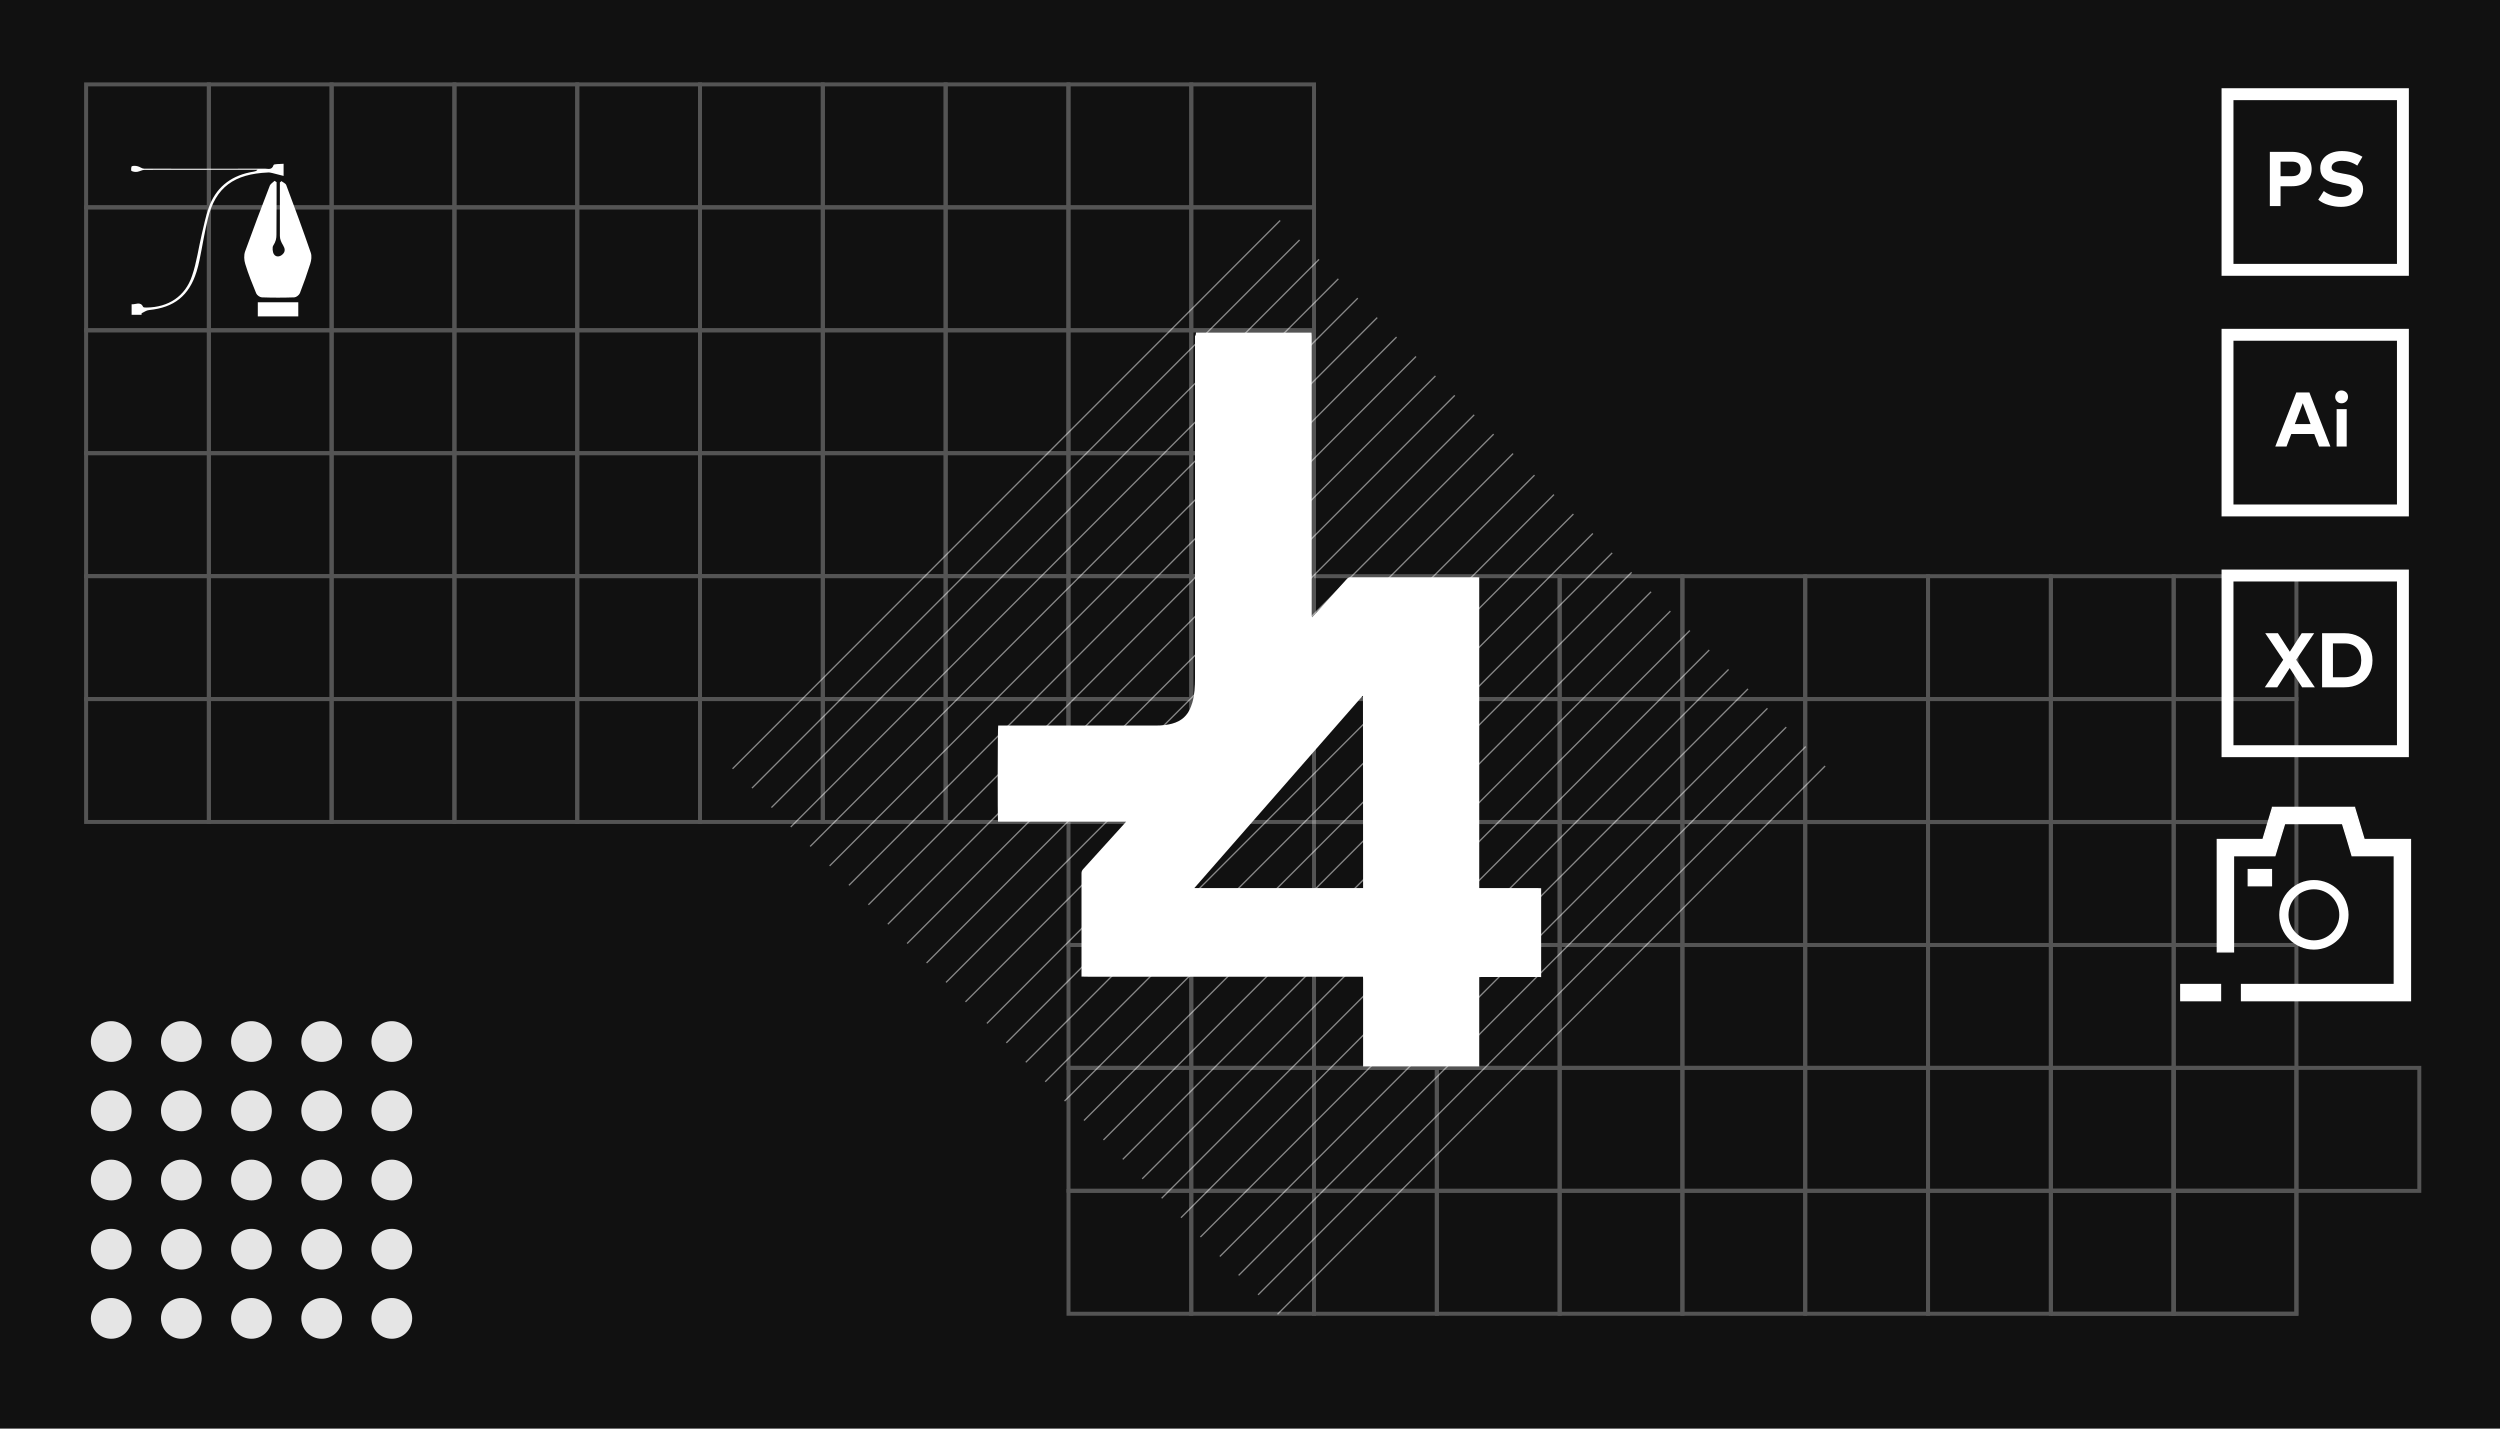 <?xml version="1.0" encoding="utf-8"?>
<!-- Generator: Adobe Illustrator 25.2.0, SVG Export Plug-In . SVG Version: 6.00 Build 0)  -->
<svg version="1.1" id="Layer_1" xmlns="http://www.w3.org/2000/svg" xmlns:xlink="http://www.w3.org/1999/xlink" x="0px" y="0px"
	 viewBox="0 0 1890 1080" style="enable-background:new 0 0 1890 1080;" xml:space="preserve">
<style type="text/css">
	.st0{fill:#111111;}
	.st1{opacity:0.3;}
	.st2{fill:none;stroke:#F2F2F2;stroke-width:3;stroke-miterlimit:10;}
	.st3{fill:none;stroke:#FFFFFF;stroke-width:9;stroke-miterlimit:10;}
	.st4{enable-background:new    ;}
	.st5{fill:#FFFFFF;}
	.st6{fill:#E5E5E5;}
	.st7{opacity:0.5;}
	.st8{fill:none;stroke:#FFFFFF;stroke-miterlimit:10;}
	.st9{fill:#FFFFFF;stroke:#FFFFFF;stroke-miterlimit:10;}
	.st10{fill:none;stroke:#FFFFFF;stroke-width:7;stroke-miterlimit:10;}
</style>
<g>
	<rect class="st0" width="1890" height="1080"/>
	<g class="st1">
		<g>
			<rect x="65.1" y="63.8" class="st2" width="92.8" height="92.9"/>
			<rect x="157.9" y="63.8" class="st2" width="92.8" height="92.9"/>
			<rect x="250.7" y="63.8" class="st2" width="92.8" height="92.9"/>
			<rect x="343.6" y="63.8" class="st2" width="92.8" height="92.9"/>
			<rect x="436.4" y="63.8" class="st2" width="92.8" height="92.9"/>
			<rect x="529.2" y="63.8" class="st2" width="92.8" height="92.9"/>
			<rect x="622.1" y="63.8" class="st2" width="92.8" height="92.9"/>
			<rect x="714.9" y="63.8" class="st2" width="92.8" height="92.9"/>
			<rect x="807.8" y="63.8" class="st2" width="92.8" height="92.9"/>
			<rect x="900.6" y="63.8" class="st2" width="92.8" height="92.9"/>
		</g>
		<g>
			<rect x="65.1" y="156.8" class="st2" width="92.8" height="92.9"/>
			<rect x="157.9" y="156.8" class="st2" width="92.8" height="92.9"/>
			<rect x="250.7" y="156.8" class="st2" width="92.8" height="92.9"/>
			<rect x="343.6" y="156.8" class="st2" width="92.8" height="92.9"/>
			<rect x="436.4" y="156.8" class="st2" width="92.8" height="92.9"/>
			<rect x="529.2" y="156.8" class="st2" width="92.8" height="92.9"/>
			<rect x="622.1" y="156.8" class="st2" width="92.8" height="92.9"/>
			<rect x="714.9" y="156.8" class="st2" width="92.8" height="92.9"/>
			<rect x="807.8" y="156.8" class="st2" width="92.8" height="92.9"/>
			<rect x="900.6" y="156.8" class="st2" width="92.8" height="92.9"/>
		</g>
		<g>
			<rect x="65.1" y="249.7" class="st2" width="92.8" height="92.9"/>
			<rect x="157.9" y="249.7" class="st2" width="92.8" height="92.9"/>
			<rect x="250.7" y="249.7" class="st2" width="92.8" height="92.9"/>
			<rect x="343.6" y="249.7" class="st2" width="92.8" height="92.9"/>
			<rect x="436.4" y="249.7" class="st2" width="92.8" height="92.9"/>
			<rect x="529.2" y="249.7" class="st2" width="92.8" height="92.9"/>
			<rect x="622.1" y="249.7" class="st2" width="92.8" height="92.9"/>
			<rect x="714.9" y="249.7" class="st2" width="92.8" height="92.9"/>
			<rect x="807.8" y="249.7" class="st2" width="92.8" height="92.9"/>
			<rect x="900.6" y="249.7" class="st2" width="92.8" height="92.9"/>
		</g>
		<g>
			<rect x="65.1" y="342.6" class="st2" width="92.8" height="92.9"/>
			<rect x="157.9" y="342.6" class="st2" width="92.8" height="92.9"/>
			<rect x="250.7" y="342.6" class="st2" width="92.8" height="92.9"/>
			<rect x="343.6" y="342.6" class="st2" width="92.8" height="92.9"/>
			<rect x="436.4" y="342.6" class="st2" width="92.8" height="92.9"/>
			<rect x="529.2" y="342.6" class="st2" width="92.8" height="92.9"/>
			<rect x="622.1" y="342.6" class="st2" width="92.8" height="92.9"/>
			<rect x="714.9" y="342.6" class="st2" width="92.8" height="92.9"/>
			<rect x="807.8" y="342.6" class="st2" width="92.8" height="92.9"/>
			<rect x="900.6" y="342.6" class="st2" width="92.8" height="92.9"/>
		</g>
		<g>
			<rect x="65.1" y="435.6" class="st2" width="92.8" height="92.9"/>
			<rect x="157.9" y="435.6" class="st2" width="92.8" height="92.9"/>
			<rect x="250.7" y="435.6" class="st2" width="92.8" height="92.9"/>
			<rect x="343.6" y="435.6" class="st2" width="92.8" height="92.9"/>
			<rect x="436.4" y="435.6" class="st2" width="92.8" height="92.9"/>
			<rect x="529.2" y="435.6" class="st2" width="92.8" height="92.9"/>
			<rect x="622.1" y="435.6" class="st2" width="92.8" height="92.9"/>
			<rect x="714.9" y="435.6" class="st2" width="92.8" height="92.9"/>
			<rect x="807.8" y="435.6" class="st2" width="92.8" height="92.9"/>
			<rect x="900.6" y="435.6" class="st2" width="92.8" height="92.9"/>
		</g>
		<g>
			<rect x="65.1" y="528.5" class="st2" width="92.8" height="92.9"/>
			<rect x="157.9" y="528.5" class="st2" width="92.8" height="92.9"/>
			<rect x="250.7" y="528.5" class="st2" width="92.8" height="92.9"/>
			<rect x="343.6" y="528.5" class="st2" width="92.8" height="92.9"/>
			<rect x="436.4" y="528.5" class="st2" width="92.8" height="92.9"/>
			<rect x="529.2" y="528.5" class="st2" width="92.8" height="92.9"/>
			<rect x="622.1" y="528.5" class="st2" width="92.8" height="92.9"/>
			<rect x="714.9" y="528.5" class="st2" width="92.8" height="92.9"/>
			<rect x="807.8" y="528.5" class="st2" width="92.8" height="92.9"/>
			<rect x="900.6" y="528.5" class="st2" width="92.8" height="92.9"/>
		</g>
	</g>
	<g class="st1">
		<g>
			<polyline class="st2" points="993.4,435.6 1086.3,435.6 1086.3,528.5 993.4,528.5 			"/>
			<polyline class="st2" points="1736.1,807.3 1829,807.3 1829,900.3 1736.1,900.3 			"/>
			<rect x="1086.3" y="435.6" class="st2" width="92.8" height="92.9"/>
			<rect x="1179.1" y="435.6" class="st2" width="92.8" height="92.9"/>
			<rect x="1271.9" y="435.6" class="st2" width="92.8" height="92.9"/>
			<rect x="1364.8" y="435.6" class="st2" width="92.8" height="92.9"/>
			<rect x="1457.6" y="435.6" class="st2" width="92.8" height="92.9"/>
			<rect x="1550.5" y="435.6" class="st2" width="92.8" height="92.9"/>
			<rect x="1643.3" y="435.6" class="st2" width="92.8" height="92.9"/>
		</g>
		<g>
			<polyline class="st2" points="1643.3,807.3 1643.3,900.3 1550.5,900.3 1550.5,807.3 			"/>
			<polyline class="st2" points="1736.1,807.3 1736.1,900.3 1643.3,900.3 1643.3,807.3 			"/>
			<polyline class="st2" points="1550.5,900.3 1643.3,900.3 1643.3,993.2 1550.5,993.2 			"/>
			<polyline class="st2" points="1736.1,900.3 1736.1,993.2 1643.3,993.2 1643.3,900.3 			"/>
			<polyline class="st2" points="993.4,528.5 1086.3,528.5 1086.3,621.5 993.4,621.5 			"/>
			<rect x="1086.3" y="528.5" class="st2" width="92.8" height="92.9"/>
			<rect x="1179.1" y="528.5" class="st2" width="92.8" height="92.9"/>
			<rect x="1271.9" y="528.5" class="st2" width="92.8" height="92.9"/>
			<rect x="1364.8" y="528.5" class="st2" width="92.8" height="92.9"/>
			<rect x="1457.6" y="528.5" class="st2" width="92.8" height="92.9"/>
			<rect x="1550.5" y="528.5" class="st2" width="92.8" height="92.9"/>
			<rect x="1643.3" y="528.5" class="st2" width="92.8" height="92.9"/>
		</g>
		<g>
			<polyline class="st2" points="900.6,621.5 900.6,714.4 807.8,714.4 807.8,621.5 			"/>
			<rect x="993.4" y="621.5" class="st2" width="92.8" height="92.9"/>
			<rect x="1086.3" y="621.5" class="st2" width="92.8" height="92.9"/>
			<rect x="1179.1" y="621.5" class="st2" width="92.8" height="92.9"/>
			<rect x="1271.9" y="621.5" class="st2" width="92.8" height="92.9"/>
			<rect x="1364.8" y="621.5" class="st2" width="92.8" height="92.9"/>
			<rect x="1457.6" y="621.5" class="st2" width="92.8" height="92.9"/>
			<rect x="1550.5" y="621.5" class="st2" width="92.8" height="92.9"/>
			<rect x="1643.3" y="621.5" class="st2" width="92.8" height="92.9"/>
		</g>
		<g>
			<rect x="807.8" y="714.4" class="st2" width="92.8" height="92.9"/>
			<rect x="900.6" y="714.4" class="st2" width="92.8" height="92.9"/>
			<rect x="993.4" y="714.4" class="st2" width="92.8" height="92.9"/>
			<rect x="1086.3" y="714.4" class="st2" width="92.8" height="92.9"/>
			<rect x="1179.1" y="714.4" class="st2" width="92.8" height="92.9"/>
			<rect x="1271.9" y="714.4" class="st2" width="92.8" height="92.9"/>
			<rect x="1364.8" y="714.4" class="st2" width="92.8" height="92.9"/>
			<rect x="1457.6" y="714.4" class="st2" width="92.8" height="92.9"/>
			<rect x="1550.5" y="714.4" class="st2" width="92.8" height="92.9"/>
			<rect x="1643.3" y="714.4" class="st2" width="92.8" height="92.9"/>
		</g>
		<g>
			<rect x="807.8" y="807.3" class="st2" width="92.8" height="92.9"/>
			<rect x="900.6" y="807.3" class="st2" width="92.8" height="92.9"/>
			<rect x="993.4" y="807.3" class="st2" width="92.8" height="92.9"/>
			<rect x="1086.3" y="807.3" class="st2" width="92.8" height="92.9"/>
			<rect x="1179.1" y="807.3" class="st2" width="92.8" height="92.9"/>
			<rect x="1271.9" y="807.3" class="st2" width="92.8" height="92.9"/>
			<rect x="1364.8" y="807.3" class="st2" width="92.8" height="92.9"/>
			<rect x="1457.6" y="807.3" class="st2" width="92.8" height="92.9"/>
			<rect x="1550.5" y="807.3" class="st2" width="92.8" height="92.9"/>
			<rect x="1643.3" y="807.3" class="st2" width="92.8" height="92.9"/>
		</g>
		<g>
			<rect x="807.8" y="900.3" class="st2" width="92.8" height="92.9"/>
			<rect x="900.6" y="900.3" class="st2" width="92.8" height="92.9"/>
			<rect x="993.4" y="900.3" class="st2" width="92.8" height="92.9"/>
			<rect x="1086.3" y="900.3" class="st2" width="92.8" height="92.9"/>
			<rect x="1179.1" y="900.3" class="st2" width="92.8" height="92.9"/>
			<rect x="1271.9" y="900.3" class="st2" width="92.8" height="92.9"/>
			<rect x="1364.8" y="900.3" class="st2" width="92.8" height="92.9"/>
			<rect x="1457.6" y="900.3" class="st2" width="92.8" height="92.9"/>
			<rect x="1550.5" y="900.3" class="st2" width="92.8" height="92.9"/>
			<rect x="1643.3" y="900.3" class="st2" width="92.8" height="92.9"/>
		</g>
	</g>
	<g>
		<rect x="1684" y="71.2" class="st3" width="132.6" height="132.8"/>
		<g class="st4">
			<path class="st5" d="M1716,114.8h16.6c4.8,0,8.5,1.2,11.1,3.5c2.6,2.3,3.9,5.5,3.9,9.5c0,4-1.3,7.2-3.9,9.5
				c-2.6,2.3-6.2,3.5-11,3.5h-8.6v15h-8.1V114.8z M1739.2,127.7c0-3.7-2.2-5.5-6.7-5.5h-8.4v11h8.4
				C1737,133.2,1739.2,131.4,1739.2,127.7z"/>
			<path class="st5" d="M1770.6,121.6c-2.3,0-4.2,0.4-5.7,1.3c-1.4,0.9-2.2,2.1-2.2,3.6c0,1.4,0.7,2.4,2.1,3
				c1.4,0.7,3.5,1.2,6.4,1.7l2.3,0.4c8.7,1.4,13,5.3,13,11.4c0,2.9-0.8,5.3-2.3,7.4c-1.5,2-3.5,3.5-6.1,4.5c-2.5,1-5.3,1.5-8.3,1.5
				c-3.2,0-6.3-0.5-9.4-1.4c-3.1-0.9-5.7-2.3-7.8-4l4.2-6.6c1.6,1.3,3.5,2.3,5.8,3.2c2.3,0.8,4.7,1.3,7.2,1.3c2.3,0,4.3-0.4,5.8-1.3
				c1.5-0.9,2.3-2.1,2.3-3.6c0-1.3-0.7-2.3-2-3c-1.4-0.7-3.6-1.3-6.7-1.8l-2.6-0.4c-8.3-1.3-12.5-5.2-12.5-11.7c0-2.7,0.7-5.1,2.2-7
				c1.5-2,3.5-3.4,5.9-4.4c2.5-1,5.2-1.5,8.1-1.5c2.9,0,5.6,0.3,8.1,1c2.5,0.7,5,1.8,7.6,3.3l-3.9,6.7
				C1778.6,122.8,1774.7,121.6,1770.6,121.6z"/>
		</g>
	</g>
	<g>
		<rect x="1684" y="253.1" class="st3" width="132.6" height="132.8"/>
		<g class="st4">
			<path class="st5" d="M1753.2,337.6l-3.6-9.5h-17.4l-3.6,9.5h-8.5l15.9-40.9h9.9l15.9,40.9H1753.2z M1746.8,320.6l-5.9-15.8
				l-6,15.8H1746.8z"/>
			<path class="st5" d="M1773.7,296.6c1,1,1.4,2.1,1.4,3.5c0,1.4-0.5,2.5-1.4,3.4c-1,0.9-2.1,1.4-3.5,1.4s-2.5-0.5-3.4-1.4
				c-0.9-0.9-1.4-2.1-1.4-3.4c0-1.4,0.5-2.5,1.4-3.5c0.9-1,2.1-1.4,3.4-1.4S1772.7,295.7,1773.7,296.6z M1766.5,337.6v-28.3h7.6
				v28.3H1766.5z"/>
		</g>
	</g>
	<g>
		<rect x="1684" y="435.1" class="st3" width="132.6" height="132.8"/>
		<g class="st4">
			<path class="st5" d="M1750,519.6h-9.6L1731,505l-9.4,14.6h-9.4l13.9-20.8l-13.6-20.1h9.6l9,14l9-14h9.4l-13.6,20.1L1750,519.6z"
				/>
			<path class="st5" d="M1783.4,481.3c3.2,1.7,5.7,4.1,7.5,7.2c1.8,3.1,2.7,6.7,2.7,10.7c0,4-0.9,7.6-2.7,10.7
				c-1.8,3.1-4.3,5.5-7.5,7.2s-6.9,2.5-11.1,2.5h-16.8v-40.9h16.8C1776.5,478.7,1780.2,479.6,1783.4,481.3z M1781.8,508.5
				c2.2-2.3,3.3-5.4,3.3-9.3c0-3.9-1.1-7-3.3-9.3c-2.2-2.3-5.3-3.5-9.5-3.5h-8.6V512h8.6C1776.4,512,1779.6,510.8,1781.8,508.5z"/>
		</g>
	</g>
	<g>
		<path class="st5" d="M209.1,137.7c0,4.6,0,9.3,0,13.9c0,8.6,0,17.1-0.1,25.7c0,3-0.4,5.2-2.5,8.5c-0.7,1.1-0.5,4.8,0.6,6.4
			c1.5,2.3,4.4,2.1,6.5,0.1c2.3-2.1,1.9-4.4,0.4-6.9c-1.3-2.1-2.4-4.4-2.4-7c0-13.5,0-27,0-40.5c0.4-0.3,0.8-0.6,1.1-1
			c1.3,1,3.2,1.7,3.7,3c6.4,17,12.7,34.1,18.6,51.3c0.8,2.4,0.4,5.6-0.4,8.1c-2.4,7.6-5,15-7.9,22.4c-0.6,1.4-2.7,3-4.1,3.1
			c-8.2,0.3-16.5,0.3-24.7,0c-1.5-0.1-3.6-1.6-4.2-3c-3-7.3-6-14.7-8.3-22.3c-0.9-2.9-1.1-6.6-0.1-9.4c6-16.7,12.3-33.2,18.7-49.8
			c0.6-1.4,2.4-2.4,3.6-3.6C208.1,137,208.6,137.3,209.1,137.7z"/>
		<path class="st5" d="M107,238c-2.4,0-4.9,0-7.5,0c0-2.7,0-5.2,0-8c3.1,0.4,6.6-2.5,8.8,2.1c0.2,0.4,1.7,0.4,2.6,0.4
			c16.4-0.2,29.1-8.4,34.3-24c3.5-10.2,4.9-21.2,7.4-31.7c1.6-6.6,2.9-13.4,5.2-19.8c5.2-14.7,15.8-23.5,31-26.7
			c1.1-0.2,2.1-0.4,3.2-0.6c0.9-0.2,1.8-0.3,2.7-1.4c-1.6,0-3.1,0-4.7,0c-26.9,0-53.8,0-80.7,0.1c-1.8,0-3.6,1.2-5.5,1.5
			c-1.5,0.2-3.2,0-4.4-0.7c-0.5-0.2-0.2-3.3,0.2-3.5c1.3-0.5,3-0.4,4.5,0c1.7,0.4,3.2,1.8,4.8,1.8c30.5,0.1,61,0.1,91.5,0
			c2.3,0,5.1,1.3,6.4-2.7c0.3-1,4.7-0.7,7.6-1c0,3.1,0,5.5,0,9.2c-2.9-0.8-5.8-1.5-8.6-2.2c-1-0.2-2.1-0.5-3.2-0.4
			c-25.3,1.1-39.6,10.9-45.4,34.8c-2.6,10.4-4.2,21.1-6.4,31.6c-0.6,2.9-1.3,5.8-2.2,8.6c-5.7,18.2-16.9,27.1-35.9,29
			c-2.1,0.2-3.6,1.5-5.6,2.4C107.1,237,106.9,237.6,107,238z"/>
		<path class="st5" d="M194.9,239.2c0-3.7,0-7.1,0-10.7c10.2,0,20.3,0,30.6,0c0,3.5,0,6.9,0,10.7
			C215.4,239.2,205.4,239.2,194.9,239.2z"/>
	</g>
	<g>
		<g>
			<ellipse class="st6" cx="84.1" cy="787.4" rx="15.4" ry="15.4"/>
			<ellipse class="st6" cx="137.1" cy="787.4" rx="15.4" ry="15.4"/>
			<ellipse class="st6" cx="190.1" cy="787.4" rx="15.4" ry="15.4"/>
			<ellipse class="st6" cx="243.2" cy="787.4" rx="15.4" ry="15.4"/>
			<ellipse class="st6" cx="296.2" cy="787.4" rx="15.4" ry="15.4"/>
		</g>
		<g>
			<ellipse class="st6" cx="84.1" cy="839.8" rx="15.4" ry="15.4"/>
			<ellipse class="st6" cx="137.1" cy="839.8" rx="15.4" ry="15.4"/>
			<ellipse class="st6" cx="190.1" cy="839.8" rx="15.4" ry="15.4"/>
			<ellipse class="st6" cx="243.2" cy="839.8" rx="15.4" ry="15.4"/>
			<ellipse class="st6" cx="296.2" cy="839.8" rx="15.4" ry="15.4"/>
		</g>
		<g>
			<ellipse class="st6" cx="84.1" cy="892.1" rx="15.4" ry="15.4"/>
			<ellipse class="st6" cx="137.1" cy="892.1" rx="15.4" ry="15.4"/>
			<ellipse class="st6" cx="190.1" cy="892.1" rx="15.4" ry="15.4"/>
			<ellipse class="st6" cx="243.2" cy="892.1" rx="15.4" ry="15.4"/>
			<ellipse class="st6" cx="296.2" cy="892.1" rx="15.4" ry="15.4"/>
		</g>
		<g>
			<ellipse class="st6" cx="84.1" cy="944.4" rx="15.4" ry="15.4"/>
			<ellipse class="st6" cx="137.1" cy="944.4" rx="15.4" ry="15.4"/>
			<ellipse class="st6" cx="190.1" cy="944.4" rx="15.4" ry="15.4"/>
			<ellipse class="st6" cx="243.2" cy="944.4" rx="15.4" ry="15.4"/>
			<ellipse class="st6" cx="296.2" cy="944.4" rx="15.4" ry="15.4"/>
		</g>
		<g>
			<ellipse class="st6" cx="84.1" cy="996.7" rx="15.4" ry="15.4"/>
			<ellipse class="st6" cx="137.1" cy="996.7" rx="15.4" ry="15.4"/>
			<ellipse class="st6" cx="190.1" cy="996.7" rx="15.4" ry="15.4"/>
			<ellipse class="st6" cx="243.2" cy="996.7" rx="15.4" ry="15.4"/>
			<ellipse class="st6" cx="296.2" cy="996.7" rx="15.4" ry="15.4"/>
		</g>
	</g>
	<path class="st5" d="M904.2,251.4c29.1,0,58.3,0,87.4,0c0,1,0.1,1.9,0.1,2.9c0,69.9,0,139.8,0,209.7c0,0.5,0,1.1,0,1.6
		c0,0.3,0.1,0.6,0.2,1.1c0.7-0.8,1.2-1.3,1.8-1.9c8.2-9.1,16.4-18.1,24.6-27.2c0.8-0.8,1.5-1.2,2.6-1.2c31.8,0,63.6,0,95.4,0
		c0.6,0,1.2,0.1,2,0.1c0,78.3,0,156.6,0,234.9c0.9,0,1.6,0,2.4,0c14.1,0,28.2,0,42.2,0c0.7,0,1.4,0,2.2,0.1c0,22.4,0,44.8,0,67.2
		c-0.5,0-1-0.1-1.4-0.1c-14.6,0-29.1,0-43.7,0c-0.5,0-1.1,0.1-1.7,0.1c0,0.8,0,1.5,0,2.2c0,18.5,0,37,0,55.5c0,3.3,0,6.5,0,9.8
		c-29.3,0-58.5,0-87.8,0c0-0.1,0-0.2,0-0.4c0-21.9,0-43.7,0-65.6c0-0.5-0.1-1-0.1-1.8c-4.8,0-9.5,0-14.2,0c-4.7,0-9.4,0-14.2,0
		s-9.4,0-14.2,0s-9.4,0-14.2,0c-4.7,0-9.4,0-14.2,0c-4.7,0-9.4,0-14.2,0s-9.4,0-14.2,0c-4.7,0-9.3,0-14,0c-4.7,0-9.4,0-14.2,0
		c-4.7,0-9.4,0-14.2,0c-4.7,0-9.4,0-14.2,0c-4.7,0-9.4,0-14.2,0s-9.4,0-14.2,0c-4.7,0-9.4,0-14.2,0c-4.7,0-9.4,0.1-14.2-0.1
		c0-0.8,0-1.4,0-2c0-25.4,0-50.8,0-76.1c0-1.3,0.4-2.2,1.3-3.2c10.3-11.3,20.6-22.7,30.8-34c0.4-0.5,0.8-1,1.6-1.8
		c-32.6,0-64.7,0-96.8,0c-0.4-2.4-0.3-71.3,0.1-72.7c0.7,0,1.5,0,2.3,0c39.1,0,78.2,0,117.3,0c4,0,8-0.4,11.8-1.4
		c7.1-1.9,11.9-6.1,14.4-13.1c0.3-1,0.7-1.9,1-2.9c1.7-6,2-12.2,2-18.4c0-86.2,0-172.4,0-258.6C904,253.4,904.2,252.4,904.2,251.4z
		 M1030.4,526.2c-0.1,0-0.2-0.1-0.3-0.1c-42.3,48.4-84.7,96.7-127.2,145.3c42.8,0,85.2,0,127.6,0
		C1030.4,622.9,1030.4,574.6,1030.4,526.2z"/>
	<g class="st7">
		<g>
			<line class="st8" x1="553.8" y1="581.2" x2="967.8" y2="166.7"/>
			<line class="st8" x1="568.5" y1="595.8" x2="982.5" y2="181.4"/>
			<line class="st8" x1="583.2" y1="610.5" x2="997.2" y2="196.1"/>
			<line class="st8" x1="597.8" y1="625.2" x2="1011.8" y2="210.8"/>
			<line class="st8" x1="612.5" y1="639.9" x2="1026.5" y2="225.4"/>
			<line class="st8" x1="627.2" y1="654.6" x2="1041.2" y2="240.1"/>
			<line class="st8" x1="641.8" y1="669.3" x2="1055.8" y2="254.8"/>
			<line class="st8" x1="656.5" y1="684" x2="1070.5" y2="269.5"/>
			<line class="st8" x1="671.2" y1="698.7" x2="1085.2" y2="284.2"/>
			<line class="st8" x1="685.8" y1="713.3" x2="1099.8" y2="298.9"/>
			<line class="st8" x1="700.5" y1="728" x2="1114.5" y2="313.6"/>
			<line class="st8" x1="715.2" y1="742.7" x2="1129.2" y2="328.2"/>
			<line class="st8" x1="729.9" y1="757.4" x2="1143.9" y2="342.9"/>
		</g>
		<g>
			<g>
				<line class="st8" x1="746.1" y1="773.7" x2="1160.1" y2="359.2"/>
				<line class="st8" x1="760.8" y1="788.4" x2="1174.8" y2="373.9"/>
				<line class="st8" x1="775.5" y1="803.1" x2="1189.5" y2="388.6"/>
				<line class="st8" x1="790.2" y1="817.8" x2="1204.2" y2="403.3"/>
				<line class="st8" x1="804.8" y1="832.4" x2="1218.8" y2="418"/>
				<line class="st8" x1="819.5" y1="847.1" x2="1233.5" y2="432.7"/>
				<line class="st8" x1="834.2" y1="861.8" x2="1248.2" y2="447.4"/>
				<line class="st8" x1="848.8" y1="876.5" x2="1262.8" y2="462"/>
				<line class="st8" x1="863.5" y1="891.2" x2="1277.5" y2="476.7"/>
				<line class="st8" x1="878.2" y1="905.9" x2="1292.2" y2="491.4"/>
				<line class="st8" x1="892.8" y1="920.6" x2="1306.8" y2="506.1"/>
				<line class="st8" x1="907.5" y1="935.2" x2="1321.5" y2="520.8"/>
				<line class="st8" x1="922.2" y1="949.9" x2="1336.2" y2="535.5"/>
			</g>
			<line class="st8" x1="936.4" y1="964.2" x2="1350.4" y2="549.7"/>
			<line class="st8" x1="951.1" y1="978.9" x2="1365.1" y2="564.4"/>
			<line class="st8" x1="965.8" y1="993.6" x2="1379.8" y2="579.1"/>
		</g>
	</g>
	<g>
		<rect x="1648.7" y="744.3" class="st9" width="30" height="12.2"/>
		<rect x="1699.7" y="657.4" class="st9" width="17.5" height="12.2"/>
		<polygon class="st9" points="1822.3,634.7 1822.3,756.5 1694.6,756.5 1694.6,744.3 1810.1,744.3 1810.1,646.9 1778.2,646.9 
			1774.6,634.7 1770.9,622.6 1727.2,622.6 1723.5,634.7 1719.8,646.9 1688.5,646.9 1688.5,719.6 1676.3,719.6 1676.3,634.7 
			1688.5,634.7 1688.5,634.7 1710.8,634.7 1718,610.7 1718,610.4 1780,610.4 1780,610.5 1787.3,634.7 		"/>
		<ellipse class="st10" cx="1749.3" cy="691.6" rx="22.7" ry="22.8"/>
	</g>
</g>
</svg>
